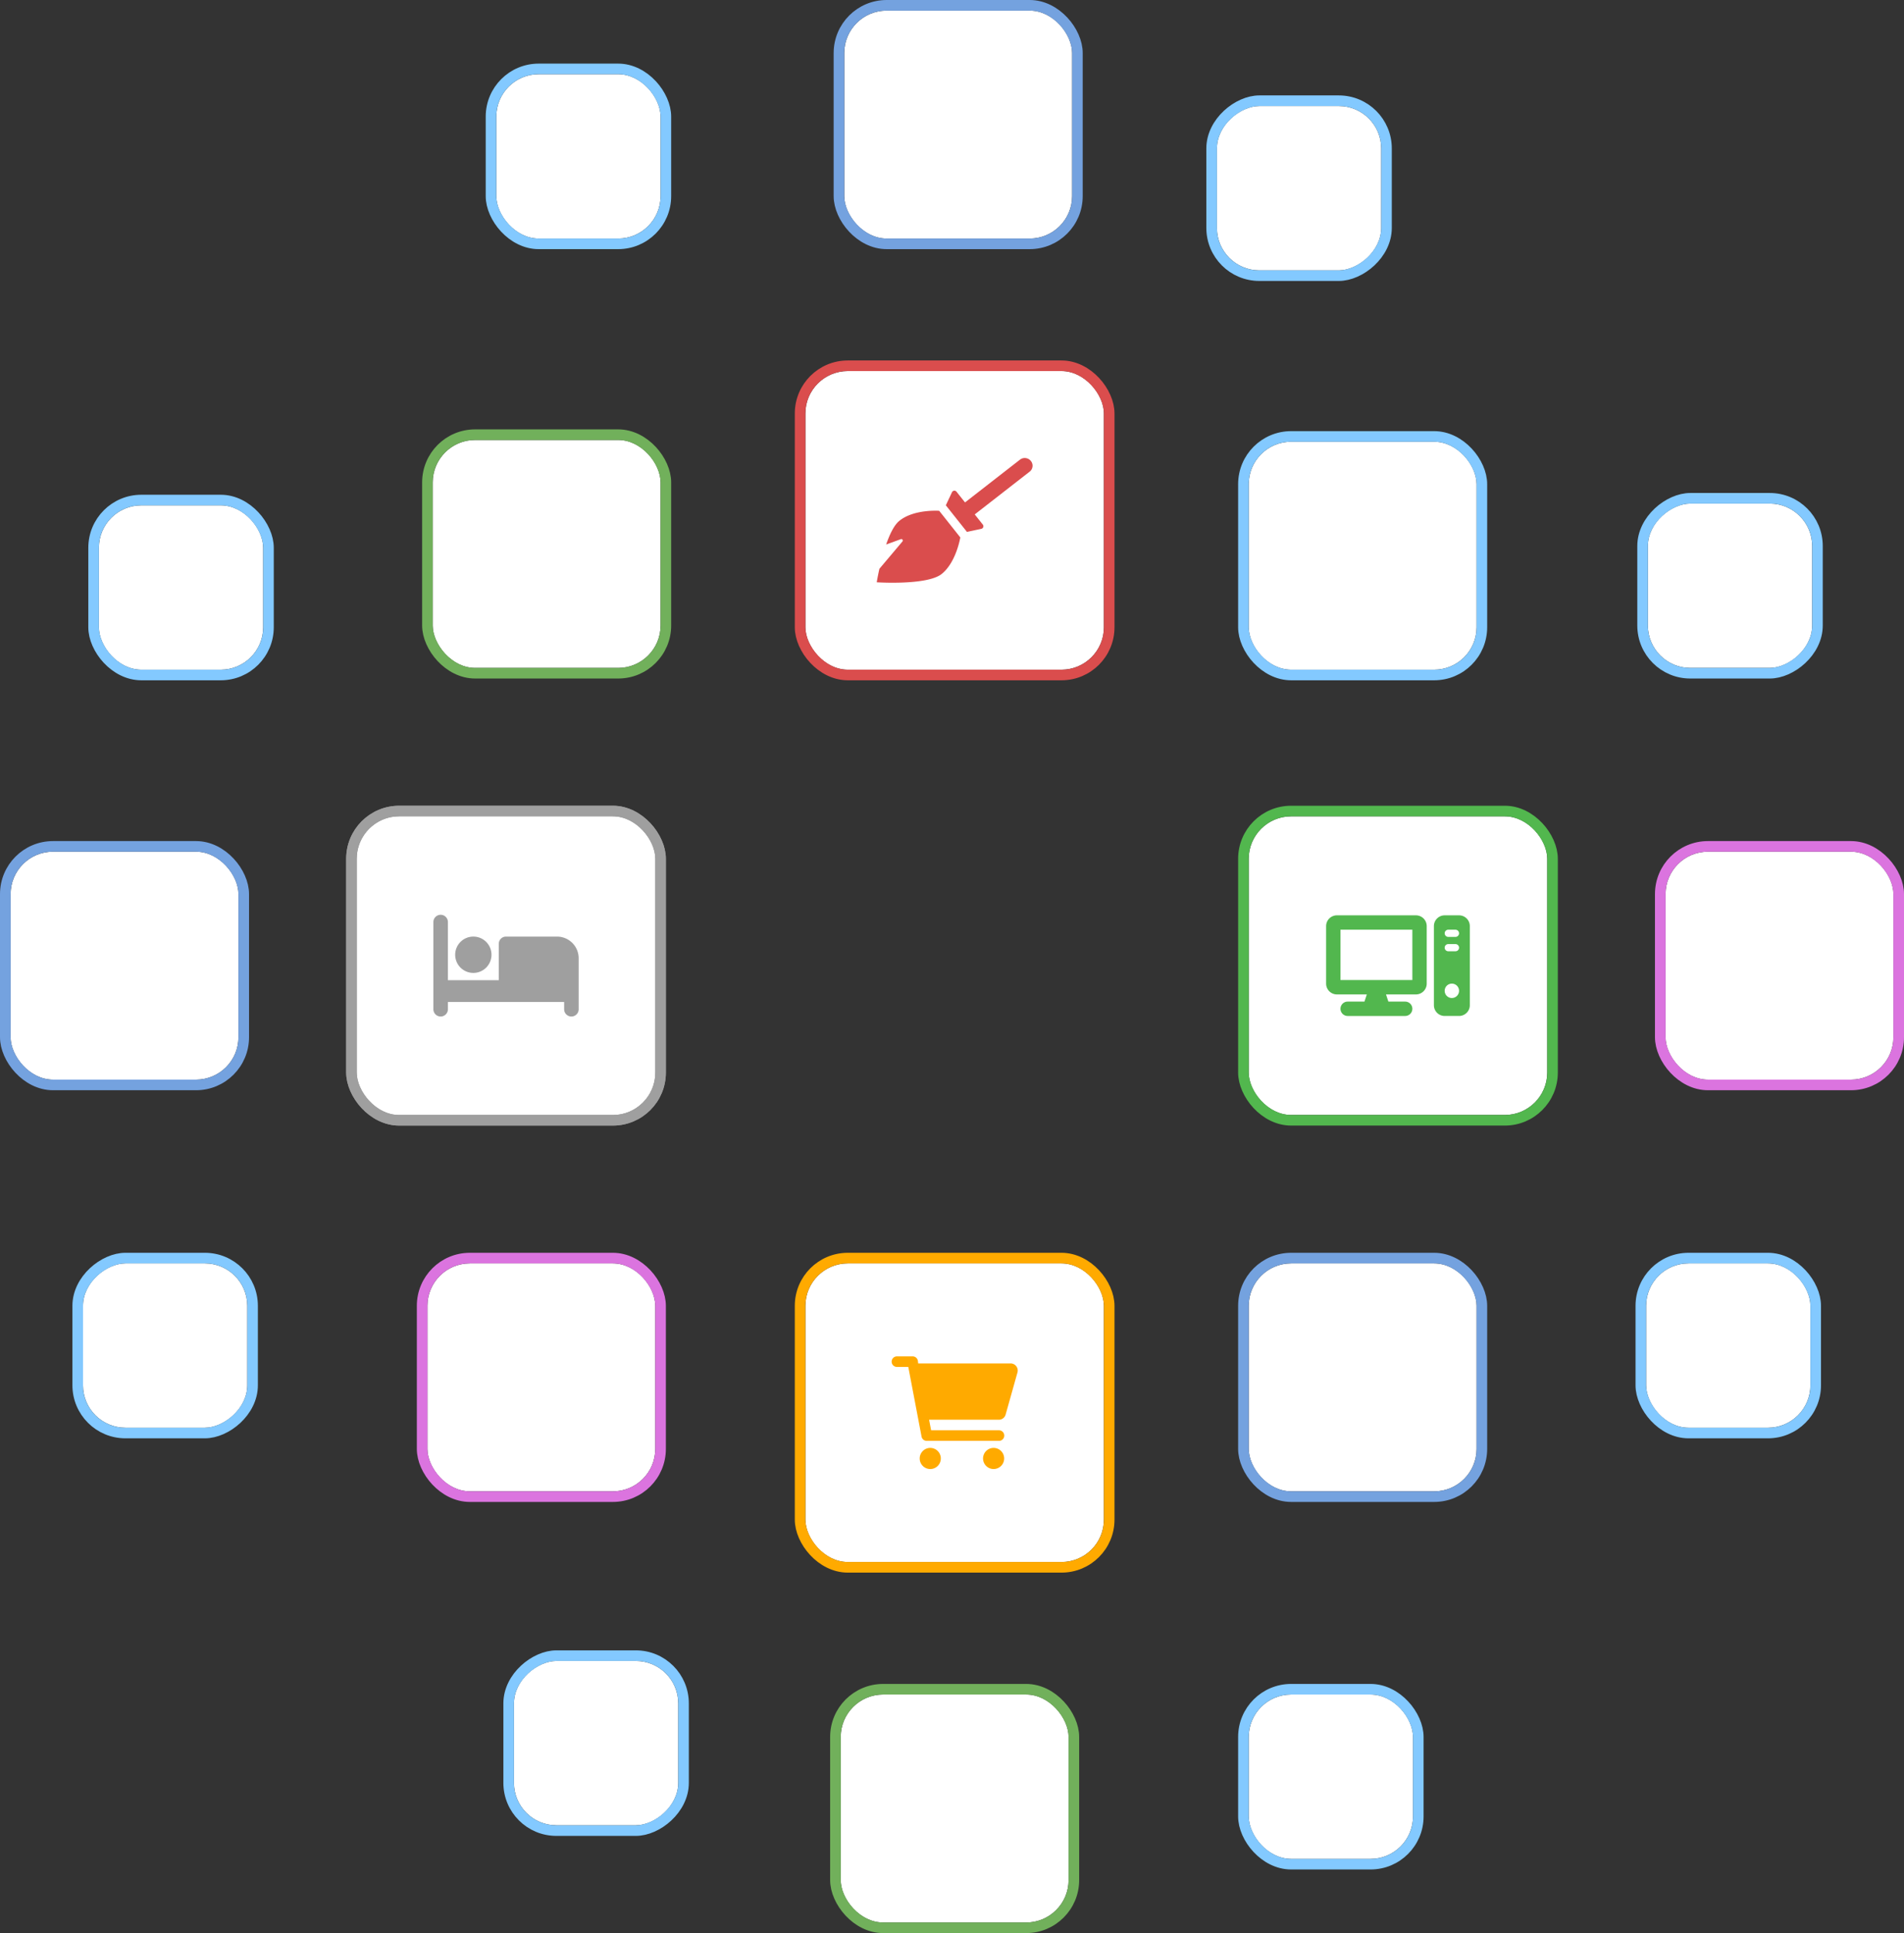 <svg xmlns="http://www.w3.org/2000/svg" xmlns:xlink="http://www.w3.org/1999/xlink" width="1078" height="1094" viewBox="0 0 1078 1094"><rect x="0" y="0" width="1078" height="1094" fill="#333333" stroke="none"/><defs><clipPath id="b"><rect width="1078" height="1094"/></clipPath></defs><g id="a" clip-path="url(#b)"><g transform="translate(-8341 602)"><g transform="translate(8953.739 -483.261)"><g transform="translate(94.261 343.261)" fill="#fff" stroke="#52b74e" stroke-linejoin="round" stroke-width="6"><rect width="169" height="169" rx="24" stroke="none"/><rect x="-3" y="-3" width="175" height="175" rx="27" fill="none"/></g><path d="M50.853,32a6.1,6.1,0,0,1,6.1,6.1V70.649a6.1,6.1,0,0,1-6.1,6.1H33.906l1.348,4.068h9.5a4.068,4.068,0,0,1,0,8.137H12.2a4.068,4.068,0,0,1,0-8.137h9.5l1.348-4.068H6.1a6.1,6.1,0,0,1-6.1-6.1V38.1A6.1,6.1,0,0,1,6.1,32ZM8.137,40.137V68.614H48.819V40.137ZM75.263,32a6.1,6.1,0,0,1,6.1,6.1V82.853a6.1,6.1,0,0,1-6.1,6.1H67.126a6.1,6.1,0,0,1-6.1-6.1V38.1a6.1,6.1,0,0,1,6.1-6.1Zm-6.1,8.137a2.034,2.034,0,1,0,0,4.068h4.068a2.034,2.034,0,0,0,0-4.068Zm0,12.2h4.068a2.034,2.034,0,1,0,0-4.068H69.161a2.034,2.034,0,0,0,0,4.068Zm2.034,26.444a4.068,4.068,0,1,0-4.068-4.068A4.064,4.064,0,0,0,71.195,78.785Z" transform="translate(138.078 367.283)" fill="#52b74e"/></g><g transform="translate(8702.739 -735.261)"><g transform="translate(94.261 343.261)" fill="#fff" stroke="#da4d4d" stroke-linejoin="round" stroke-width="6"><rect width="169" height="169" rx="24" stroke="none"/><rect x="-3" y="-3" width="175" height="175" rx="27" fill="none"/></g><path d="M12.837,35.523c-3.016,2.4-5.532,7.692-7.512,13.426l8.322-3.033a.825.825,0,0,1,.913,1.309L1.516,62.678C.517,67.006,0,70.328,0,70.328s28.478,1.877,36.749-4.7c8.271-6.6,10.563-20.69,10.563-20.69L35.357,29.871S21.1,28.823,12.837,35.523ZM87.282,1.7A4.419,4.419,0,0,0,81.092.926L49.981,25.131l-4.823-6.073a1.522,1.522,0,0,0-2.564.309L39.12,26.756,51.078,41.808l8.1-1.723a1.509,1.509,0,0,0,.879-2.412l-4.575-5.76L86.522,7.762A4.241,4.241,0,0,0,87.282,1.7Z" transform="translate(134.652 392.473)" fill="#da4d4d"/></g><g transform="translate(8448.739 -483.261)"><g transform="translate(94.261 343.261)" fill="#fff" stroke="#9f9f9f" stroke-linejoin="round" stroke-width="6"><rect width="169" height="169" rx="24" stroke="none"/><rect x="-3" y="-3" width="175" height="175" rx="27" fill="none"/></g><path d="M4.113,32a4.113,4.113,0,0,1,4.113,4.113v32.9h28.79V48.452a4.108,4.108,0,0,1,4.113-4.113H69.92A12.268,12.268,0,0,1,82.258,56.677v28.79a4.113,4.113,0,1,1-8.226,0V81.355H8.226v4.113a4.113,4.113,0,0,1-8.226,0V36.113A4.113,4.113,0,0,1,4.113,32Zm8.226,22.621A10.282,10.282,0,1,1,22.621,64.9,10.279,10.279,0,0,1,12.339,54.621Z" transform="translate(137.632 366.97)" fill="#9f9f9f"/></g><g transform="translate(8702.739 -230.261)"><g transform="translate(94.261 343.261)" fill="#fff" stroke="#fa0" stroke-linejoin="round" stroke-width="6"><rect width="169" height="169" rx="24" stroke="none"/><rect x="-3" y="-3" width="175" height="175" rx="27" fill="none"/></g><path d="M11.955,0a3,3,0,0,1,2.939,2.43l.187,1.555H67.47a4.04,4.04,0,0,1,3.836,5.063L64.581,32.963a3.986,3.986,0,0,1-3.836,2.9H21.257L22.4,41.842H60.77a2.989,2.989,0,1,1,0,5.977H19.813a2.973,2.973,0,0,1-2.827-2.428L9.482,5.977H2.989A2.989,2.989,0,0,1,2.989,0ZM15.94,57.782a5.977,5.977,0,1,1,5.977,5.977A5.979,5.979,0,0,1,15.94,57.782Zm47.819,0A5.977,5.977,0,1,1,57.782,51.8,5.979,5.979,0,0,1,63.759,57.782Z" transform="translate(143.036 395.881)" fill="#fa0"/></g><g transform="translate(8488.424 -230.577)"><g transform="translate(94.577 343.577)" fill="#fff" stroke="#db74df" stroke-linejoin="round" stroke-width="6"><rect width="129" height="129" rx="24" stroke="none"/><rect x="-3" y="-3" width="135" height="135" rx="27" fill="none"/></g></g><g transform="translate(8448.739 -483.261)"><g transform="translate(94.261 343.261)" fill="#fff" stroke="#9f9f9f" stroke-linejoin="round" stroke-width="6"><rect width="169" height="169" rx="24" stroke="none"/><rect x="-3" y="-3" width="175" height="175" rx="27" fill="none"/></g><path d="M4.113,32a4.113,4.113,0,0,1,4.113,4.113v32.9h28.79V48.452a4.108,4.108,0,0,1,4.113-4.113H69.92A12.268,12.268,0,0,1,82.258,56.677v28.79a4.113,4.113,0,1,1-8.226,0V81.355H8.226v4.113a4.113,4.113,0,0,1-8.226,0V36.113A4.113,4.113,0,0,1,4.113,32Zm8.226,22.621A10.282,10.282,0,1,1,22.621,64.9,10.279,10.279,0,0,1,12.339,54.621Z" transform="translate(137.632 366.97)" fill="#9f9f9f"/></g><g transform="translate(8953.424 -230.577)"><g transform="translate(94.577 343.577)" fill="#fff" stroke="#74a2df" stroke-linejoin="round" stroke-width="6"><rect width="129" height="129" rx="24" stroke="none"/><rect x="-3" y="-3" width="135" height="135" rx="27" fill="none"/></g></g><g transform="translate(8953.424 -695.577)"><g transform="translate(94.577 343.577)" fill="#fff" stroke="#83c9ff" stroke-linejoin="round" stroke-width="6"><rect width="129" height="129" rx="24" stroke="none"/><rect x="-3" y="-3" width="135" height="135" rx="27" fill="none"/></g></g><g transform="translate(8491.424 -696.577)"><g transform="translate(94.577 343.577)" fill="#fff" stroke="#71b05b" stroke-linejoin="round" stroke-width="6"><rect width="129" height="129" rx="24" stroke="none"/><rect x="-3" y="-3" width="135" height="135" rx="27" fill="none"/></g></g><g transform="translate(8724.424 -939.577)"><g transform="translate(94.577 343.577)" fill="#fff" stroke="#74a2df" stroke-linejoin="round" stroke-width="6"><rect width="129" height="129" rx="24" stroke="none"/><rect x="-3" y="-3" width="135" height="135" rx="27" fill="none"/></g></g><g transform="translate(8722.424 13.423)"><g transform="translate(94.577 343.577)" fill="#fff" stroke="#71b05b" stroke-linejoin="round" stroke-width="6"><rect width="129" height="129" rx="24" stroke="none"/><rect x="-3" y="-3" width="135" height="135" rx="27" fill="none"/></g></g><g transform="translate(8252.424 -463.577)"><g transform="translate(94.577 343.577)" fill="#fff" stroke="#74a2df" stroke-linejoin="round" stroke-width="6"><rect width="129" height="129" rx="24" stroke="none"/><rect x="-3" y="-3" width="135" height="135" rx="27" fill="none"/></g></g><g transform="translate(9189.424 -463.577)"><g transform="translate(94.577 343.577)" fill="#fff" stroke="#db74df" stroke-linejoin="round" stroke-width="6"><rect width="129" height="129" rx="24" stroke="none"/><rect x="-3" y="-3" width="135" height="135" rx="27" fill="none"/></g></g><g transform="translate(8953.24 13.239)"><g transform="translate(94.76 343.761)" fill="#fff" stroke="#83c9ff" stroke-linejoin="round" stroke-width="6"><rect width="93" height="93" rx="24" stroke="none"/><rect x="-3" y="-3" width="99" height="99" rx="27" fill="none"/></g></g><g transform="translate(9178.24 -230.761)"><g transform="translate(94.76 343.761)" fill="#fff" stroke="#83c9ff" stroke-linejoin="round" stroke-width="6"><rect width="93" height="93" rx="24" stroke="none"/><rect x="-3" y="-3" width="99" height="99" rx="27" fill="none"/></g></g><g transform="translate(8809.76 -123.239) rotate(180)"><g transform="translate(94.76 343.761)" fill="#fff" stroke="#83c9ff" stroke-linejoin="round" stroke-width="6"><rect width="93" height="93" rx="24" stroke="none"/><rect x="-3" y="-3" width="99" height="99" rx="27" fill="none"/></g></g><g transform="translate(8584.76 120.761) rotate(180)"><g transform="translate(94.76 343.761)" fill="#fff" stroke="#83c9ff" stroke-linejoin="round" stroke-width="6"><rect width="93" height="93" rx="24" stroke="none"/><rect x="-3" y="-3" width="99" height="99" rx="27" fill="none"/></g></g><g transform="translate(8930.24 -129.24) rotate(-90)"><g transform="translate(94.76 343.761)" fill="#fff" stroke="#83c9ff" stroke-linejoin="round" stroke-width="6"><rect width="93" height="93" rx="24" stroke="none"/><rect x="-3" y="-3" width="99" height="99" rx="27" fill="none"/></g></g><g transform="translate(8686.24 -354.24) rotate(-90)"><g transform="translate(94.76 343.761)" fill="#fff" stroke="#83c9ff" stroke-linejoin="round" stroke-width="6"><rect width="93" height="93" rx="24" stroke="none"/><rect x="-3" y="-3" width="99" height="99" rx="27" fill="none"/></g></g><g transform="translate(8824.762 18.24) rotate(90)"><g transform="translate(94.76 343.761)" fill="#fff" stroke="#83c9ff" stroke-linejoin="round" stroke-width="6"><rect width="93" height="93" rx="24" stroke="none"/><rect x="-3" y="-3" width="99" height="99" rx="27" fill="none"/></g></g><g transform="translate(9068.761 243.24) rotate(90)"><g transform="translate(94.76 343.761)" fill="#fff" stroke="#83c9ff" stroke-linejoin="round" stroke-width="6"><rect width="93" height="93" rx="24" stroke="none"/><rect x="-3" y="-3" width="99" height="99" rx="27" fill="none"/></g></g></g></g></svg>